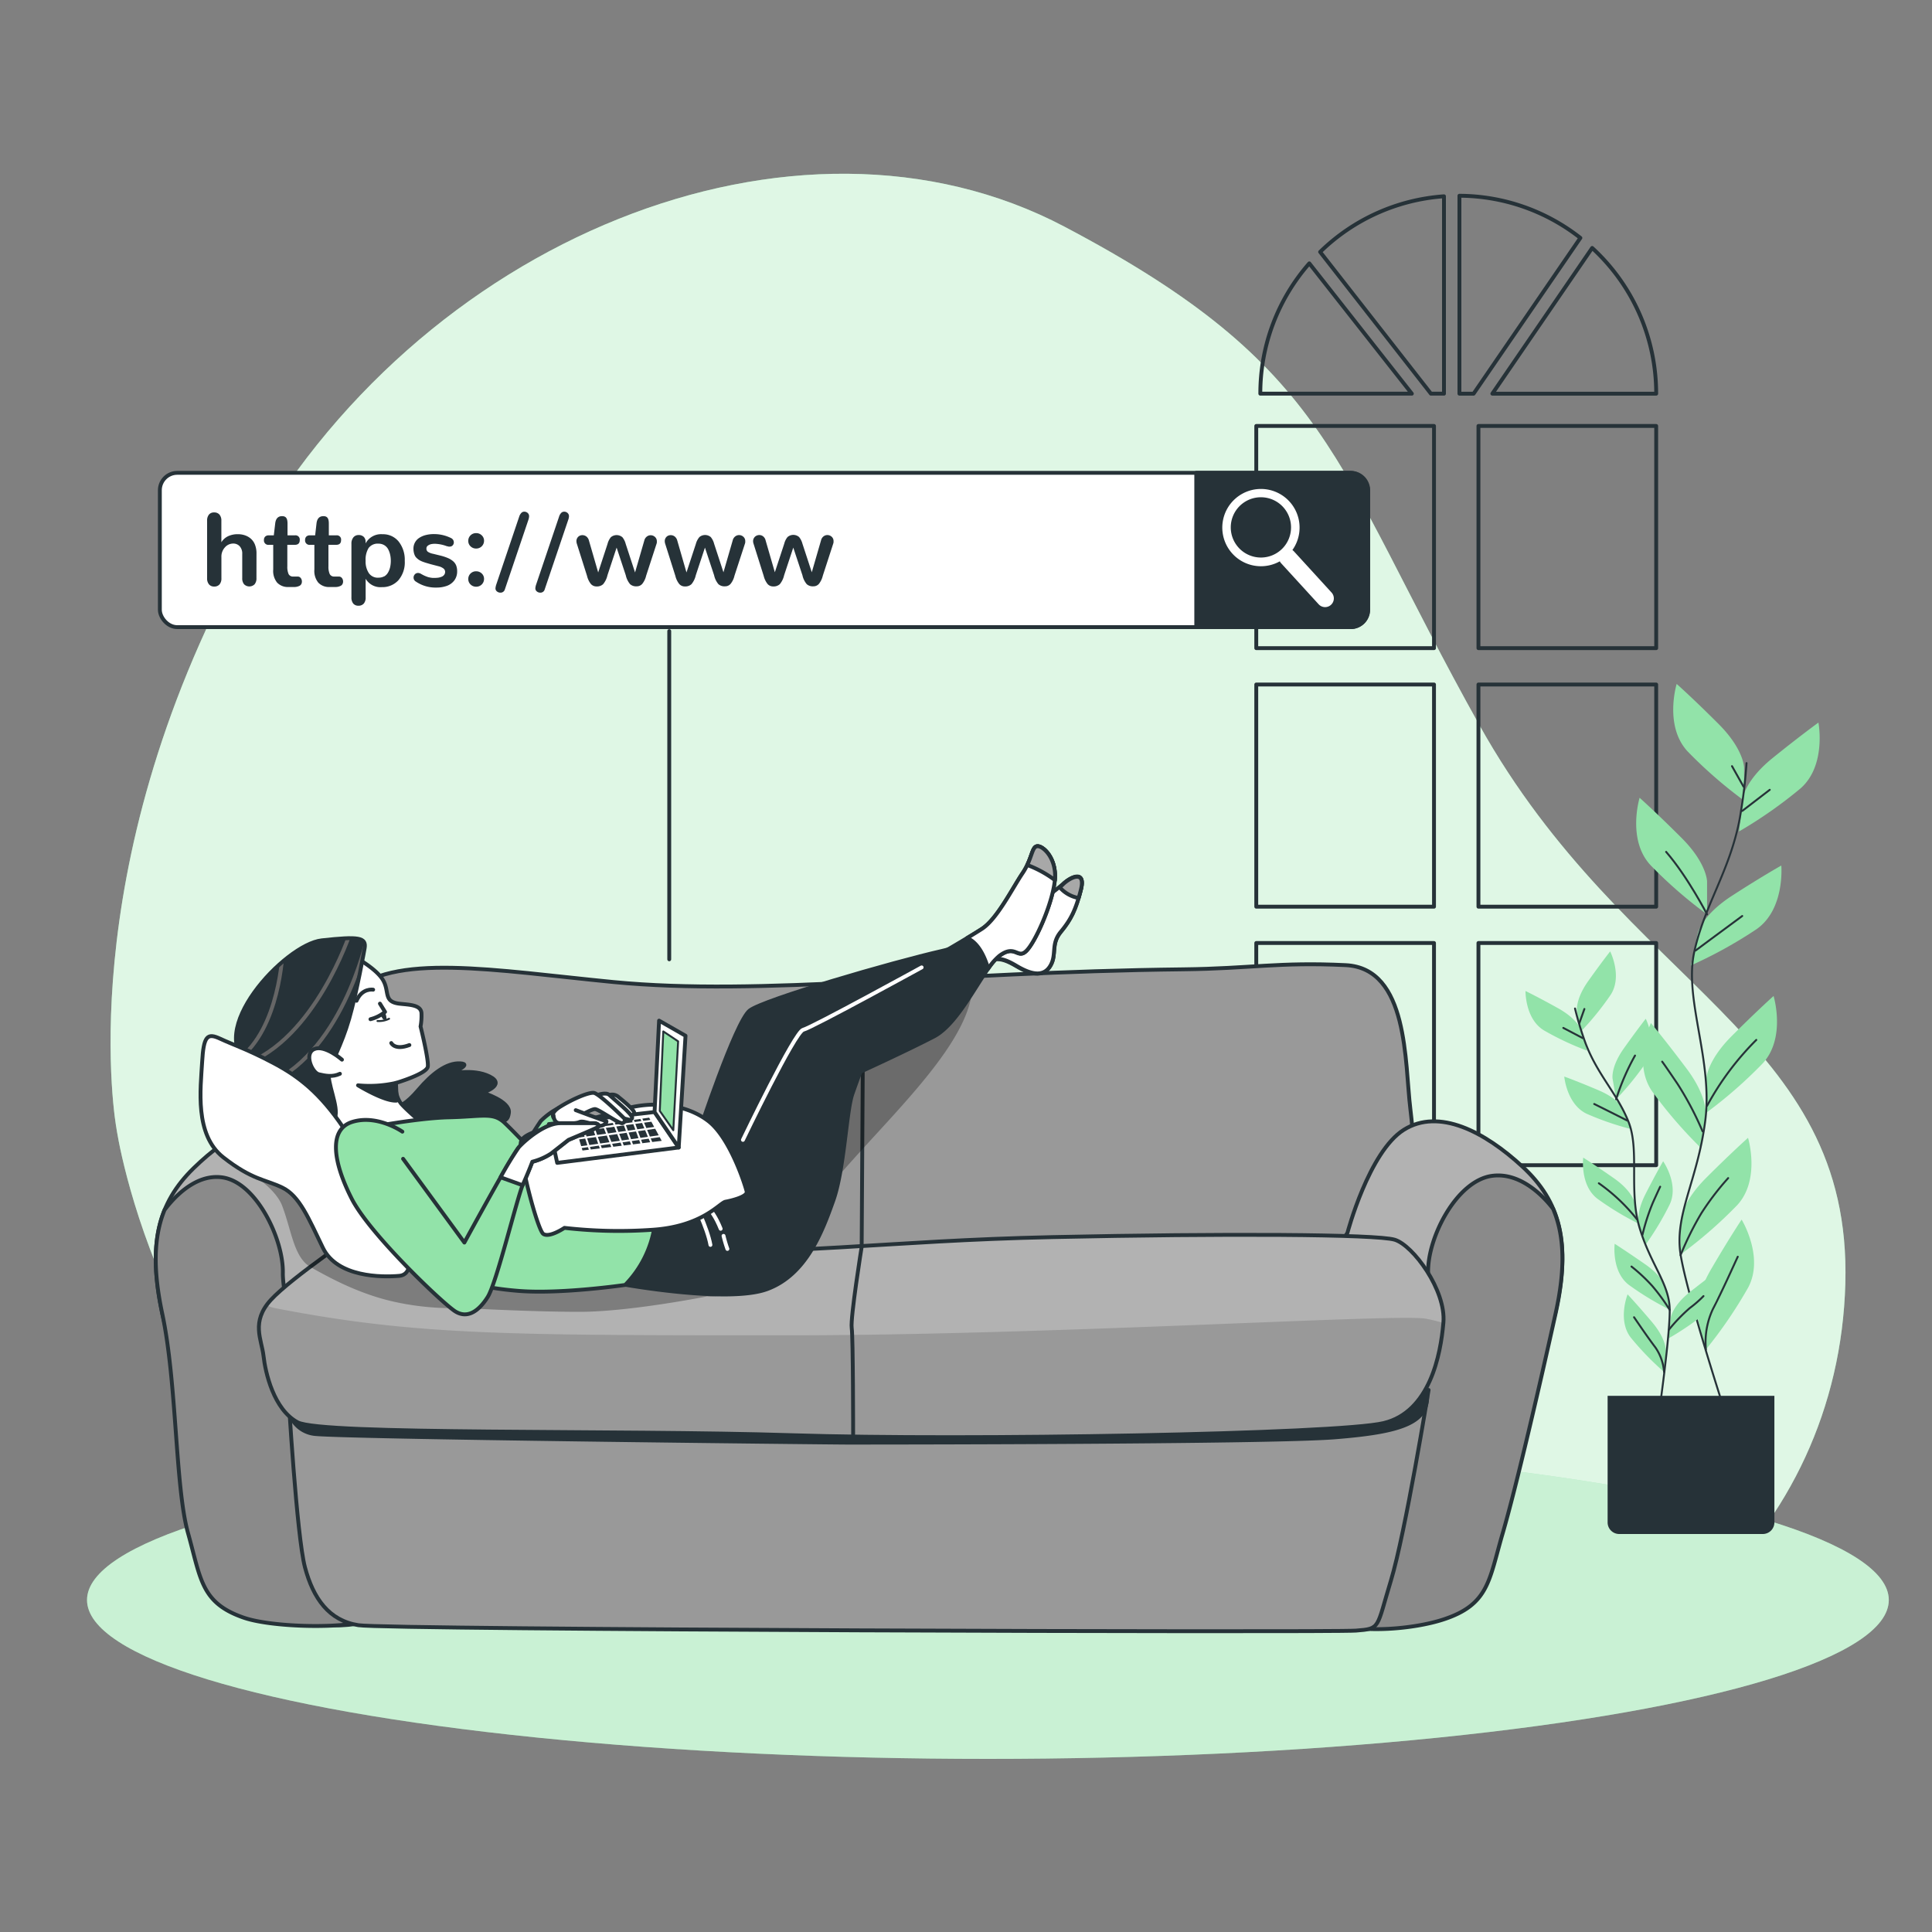 <svg xmlns="http://www.w3.org/2000/svg" xmlns:xlink="http://www.w3.org/1999/xlink" viewBox="0 0 500 500">
    <rect x="0" y="0" width="500" height="500" fill="#808080" stroke="none"/>
    <defs>
        <clipPath id="freepik--clip-path--inject-4">
            <path
                d="M93.7,318.29S75.35,330.68,70.11,336.4s-2.39,10.24-1.91,14.53,2.62,13.82,8.82,17.16,83.16,1.91,128,3.34,141.15-.28,153.07-3.14,14.75-17.63,15.46-26-7.84-20-12.6-21.45-44.4-1.63-88.49-.68S208.13,325,157.85,324,105.14,316.14,93.7,318.29Z"
                style="fill:#b2b2b2;stroke:#263238;stroke-linecap:round;stroke-linejoin:round"></path>
        </clipPath>
        <clipPath id="freepik--clip-path-2--inject-4">
            <path
                d="M94.36,245.45s-2,11.33-4,18.24-4.56,11.07-5.21,13.68,2.6,9.11,1.56,11.85-2-1.3-8-4.69-10.94-6.64-13.81-8.6c-12.53-8.55,8.81-31.52,18.37-32.57S94.88,242.58,94.36,245.45Z"
                style="fill:#263238;stroke:#263238;stroke-linecap:round;stroke-linejoin:round"></path>
        </clipPath>
    </defs>
    <g id="freepik--background-simple--inject-4">
        <path
            d="M30.12,291.91s10.93,78.7,82.23,123.47,162.76,37.59,237,33.73,126.41-52.54,128.22-116.88-56.49-76.16-94.7-144.56-38-92.42-107.37-129S107.87,61.52,62.9,143.83,30.12,291.91,30.12,291.91Z"
            style="fill:#92E3A9"></path>
        <path
            d="M30.12,291.91s10.93,78.7,82.23,123.47,162.76,37.59,237,33.73,126.41-52.54,128.22-116.88-56.49-76.16-94.7-144.56-38-92.42-107.37-129S107.87,61.52,62.9,143.83,30.12,291.91,30.12,291.91Z"
            style="fill:#fff;opacity:0.7"></path>
    </g>
    <g id="freepik--Window--inject-4">
        <path d="M338.85,68.16a51,51,0,0,0-12.68,33.72h39.21Z"
            style="fill:none;stroke:#263238;stroke-linecap:round;stroke-linejoin:round"></path>
        <path d="M412.05,64.17l-25.83,37.71h42.4A51.09,51.09,0,0,0,412.05,64.17Z"
            style="fill:none;stroke:#263238;stroke-linecap:round;stroke-linejoin:round"></path>
        <path d="M341.65,65.2l28.67,36.68h3.38V50.8A51,51,0,0,0,341.65,65.2Z"
            style="fill:none;stroke:#263238;stroke-linecap:round;stroke-linejoin:round"></path>
        <rect x="325.12" y="244.05" width="46" height="57.5"
            style="fill:none;stroke:#263238;stroke-linecap:round;stroke-linejoin:round"></rect>
        <path d="M377.7,50.66v51.22h3.67L409,61.57A51,51,0,0,0,377.7,50.66Z"
            style="fill:none;stroke:#263238;stroke-linecap:round;stroke-linejoin:round"></path>
        <rect x="382.62" y="110.24" width="46" height="57.5"
            style="fill:none;stroke:#263238;stroke-linecap:round;stroke-linejoin:round"></rect>
        <rect x="325.12" y="177.15" width="46" height="57.5"
            style="fill:none;stroke:#263238;stroke-linecap:round;stroke-linejoin:round"></rect>
        <rect x="382.62" y="177.15" width="46" height="57.5"
            style="fill:none;stroke:#263238;stroke-linecap:round;stroke-linejoin:round"></rect>
        <rect x="382.62" y="244.05" width="46" height="57.5"
            style="fill:none;stroke:#263238;stroke-linecap:round;stroke-linejoin:round"></rect>
        <rect x="325.12" y="110.24" width="46" height="57.5"
            style="fill:none;stroke:#263238;stroke-linecap:round;stroke-linejoin:round"></rect>
    </g>
    <g id="freepik--Floor--inject-4">
        <ellipse cx="255.67" cy="414.08" rx="233.15" ry="41.12" style="fill:#92E3A9"></ellipse>
        <ellipse cx="255.67" cy="414.08" rx="233.15" ry="41.12" style="fill:#fff;opacity:0.5"></ellipse>
    </g>
    <g id="freepik--Plants--inject-4">
        <path
            d="M451.37,198.69s0-4.71-6.6-11.32S433.92,177,433.92,177s-3.31,10.85,2.83,17.46a116.51,116.51,0,0,0,14.62,12.74Z"
            style="fill:#92E3A9"></path>
        <path
            d="M441.79,228.16s0-4.72-6.61-11.32-10.85-10.38-10.85-10.38-3.3,10.85,2.83,17.45a115.31,115.31,0,0,0,14.63,12.74Z"
            style="fill:#92E3A9"></path>
        <path
            d="M451,206.73s.49-4.69,7.76-10.56S470.61,187,470.61,187s2.13,11.14-4.66,17.06a116.17,116.17,0,0,1-15.89,11.12Z"
            style="fill:#92E3A9"></path>
        <path d="M439.38,241.53s1-4.62,8.83-9.69S461,224,461,224s1,11.31-6.42,16.48a116.29,116.29,0,0,1-17,9.39Z"
            style="fill:#92E3A9"></path>
        <path
            d="M441.55,279.46s0-4.71,6.61-11.32S459,257.76,459,257.76s3.3,10.85-2.83,17.46A116.24,116.24,0,0,1,441.55,288Z"
            style="fill:#92E3A9"></path>
        <path
            d="M441.44,288.72s.67-4.67-4.93-12.14-9.26-11.82-9.26-11.82-4.81,10.27.32,17.68a115.82,115.82,0,0,0,12.67,14.69Z"
            style="fill:#92E3A9"></path>
        <path
            d="M434.93,316.17s0-4.72,6.6-11.32,10.86-10.38,10.86-10.38,3.3,10.85-2.83,17.45a116.07,116.07,0,0,1-14.63,12.74Z"
            style="fill:#92E3A9"></path>
        <path
            d="M439.34,341.05s-1.19-4.56,3.52-12.63,7.87-12.79,7.87-12.79,5.94,9.67,1.68,17.61a116.44,116.44,0,0,1-10.92,16Z"
            style="fill:#92E3A9"></path>
        <path
            d="M452,197.49a134.92,134.92,0,0,1-1.81,14.64c-2.61,13.49-9.14,22.2-11.75,34.38s4.89,27.88,2.88,43.53-8.1,24.36-6.36,34.8,10.88,38.73,10.88,38.73"
            style="fill:none;stroke:#263238;stroke-linecap:round;stroke-linejoin:round;stroke-width:0.5px"></path>
        <line x1="450.89" y1="209.87" x2="458.01" y2="204.4"
            style="fill:none;stroke:#263238;stroke-linecap:round;stroke-linejoin:round;stroke-width:0.5px"></line>
        <line x1="451.22" y1="203.58" x2="448.24" y2="198.28"
            style="fill:none;stroke:#263238;stroke-linecap:round;stroke-linejoin:round;stroke-width:0.5px"></line>
        <path d="M438.81,246s6-4.47,12.08-8.94"
            style="fill:none;stroke:#263238;stroke-linecap:round;stroke-linejoin:round;stroke-width:0.5px"></path>
        <path d="M441.79,236.65s-5-9.73-10.6-16.19"
            style="fill:none;stroke:#263238;stroke-linecap:round;stroke-linejoin:round;stroke-width:0.5px"></path>
        <path d="M441.79,286.18a73.51,73.51,0,0,1,12.74-17.05"
            style="fill:none;stroke:#263238;stroke-linecap:round;stroke-linejoin:round;stroke-width:0.5px"></path>
        <path d="M440.63,292.8a83.07,83.07,0,0,0-6.46-12.25c-3.47-5.13-4-5.8-4-5.8"
            style="fill:none;stroke:#263238;stroke-linecap:round;stroke-linejoin:round;stroke-width:0.5px"></path>
        <path d="M434.93,324.84A79.38,79.38,0,0,1,440.3,314a69.92,69.92,0,0,1,6.95-9.11"
            style="fill:none;stroke:#263238;stroke-linecap:round;stroke-linejoin:round;stroke-width:0.5px"></path>
        <path d="M441.49,349.27a20.17,20.17,0,0,1,1.79-10.45c2.48-4.8,5.29-11.09,6.45-13.58"
            style="fill:none;stroke:#263238;stroke-linecap:round;stroke-linejoin:round;stroke-width:0.5px"></path>
        <path d="M408.12,261.72s-.51-3,2.91-7.82,5.68-7.68,5.68-7.68,3.25,6.44.12,11.25a73.91,73.91,0,0,1-7.79,9.58Z"
            style="fill:#92E3A9"></path>
        <path d="M417.33,279.16s-.51-3,2.91-7.82,5.68-7.69,5.68-7.69,3.25,6.45.12,11.26a74.25,74.25,0,0,1-7.79,9.57Z"
            style="fill:#92E3A9"></path>
        <path d="M409.25,266.72s-.82-2.89-6-5.78-8.45-4.47-8.45-4.47-.13,7.22,4.77,10.19a73.55,73.55,0,0,0,11.17,5.25Z"
            style="fill:#92E3A9"></path>
        <path d="M420.29,287.28s-1.12-2.79-6.59-5.12-8.87-3.55-8.87-3.55.63,7.19,5.82,9.64a73.8,73.8,0,0,0,11.66,4Z"
            style="fill:#92E3A9"></path>
        <path d="M423.05,311.31s-.52-3-5.38-6.39-7.93-5.33-7.93-5.33-.89,7.16,3.67,10.64a73.74,73.74,0,0,0,10.56,6.4Z"
            style="fill:#92E3A9"></path>
        <path
            d="M424.12,317.1s-.93-2.86,1.77-8.15,4.53-8.42,4.53-8.42,4.13,5.92,1.72,11.13a74.44,74.44,0,0,1-6.35,10.58Z"
            style="fill:#92E3A9"></path>
        <path d="M432.41,341s.34-3,5-6.68,7.61-5.77,7.61-5.77,1.3,7.1-3.06,10.83a73.39,73.39,0,0,1-10.17,7Z"
            style="fill:#92E3A9"></path>
        <path d="M431.18,333.6s-.51-3-5.37-6.38-7.93-5.33-7.93-5.33-.89,7.16,3.67,10.64a74.38,74.38,0,0,0,10.55,6.4Z"
            style="fill:#92E3A9"></path>
        <path d="M431.12,349.68s.25-3-3.58-7.53-6.32-7.17-6.32-7.17-2.68,6.71.85,11.22a74.47,74.47,0,0,0,8.59,8.87Z"
            style="fill:#92E3A9"></path>
        <path
            d="M407.61,261a85.48,85.48,0,0,0,2.73,9c3.1,8.17,8.14,12.92,11.1,20.28s0,18,2.92,27.61,7.72,14.39,7.76,21.13-2.61,25.47-2.61,25.47"
            style="fill:none;stroke:#263238;stroke-linecap:round;stroke-linejoin:round;stroke-width:0.5px"></path>
        <line x1="409.63" y1="268.67" x2="404.58" y2="266.02"
            style="fill:none;stroke:#263238;stroke-linecap:round;stroke-linejoin:round;stroke-width:0.5px"></line>
        <line x1="408.74" y1="264.77" x2="410.04" y2="261.12"
            style="fill:none;stroke:#263238;stroke-linecap:round;stroke-linejoin:round;stroke-width:0.5px"></line>
        <path d="M421.13,290s-4.22-2.15-8.55-4.29"
            style="fill:none;stroke:#263238;stroke-linecap:round;stroke-linejoin:round;stroke-width:0.5px"></path>
        <path d="M418.25,284.48a60.54,60.54,0,0,1,4.89-11.3"
            style="fill:none;stroke:#263238;stroke-linecap:round;stroke-linejoin:round;stroke-width:0.5px"></path>
        <path d="M423.63,315.54a46.94,46.94,0,0,0-9.85-9.31"
            style="fill:none;stroke:#263238;stroke-linecap:round;stroke-linejoin:round;stroke-width:0.5px"></path>
        <path d="M425.07,319.57a53.59,53.59,0,0,1,2.72-8.39c1.62-3.59,1.86-4.06,1.86-4.06"
            style="fill:none;stroke:#263238;stroke-linecap:round;stroke-linejoin:round;stroke-width:0.5px"></path>
        <path d="M431.89,344.15a44.36,44.36,0,0,1,5.44-5.64,28.42,28.42,0,0,0,3.53-3.08"
            style="fill:none;stroke:#263238;stroke-linecap:round;stroke-linejoin:round;stroke-width:0.5px"></path>
        <path d="M432.12,339a49.66,49.66,0,0,0-4.54-6.22,44.19,44.19,0,0,0-5.35-5"
            style="fill:none;stroke:#263238;stroke-linecap:round;stroke-linejoin:round;stroke-width:0.5px"></path>
        <path d="M430.66,355.07a12.82,12.82,0,0,0-2.25-6.36c-2.08-2.74-4.53-6.38-5.52-7.81"
            style="fill:none;stroke:#263238;stroke-linecap:round;stroke-linejoin:round;stroke-width:0.5px"></path>
        <path d="M416,361.24h43.21a0,0,0,0,1,0,0V394a3,3,0,0,1-3,3H419.05a3,3,0,0,1-3-3V361.24A0,0,0,0,1,416,361.24Z"
            style="fill:#263238"></path>
    </g>
    <g id="freepik--Couch--inject-4">
        <path
            d="M363.05,327.31S368.29,314.2,365,287c-1.47-11.92-.42-36.42-16.73-37.22-17.4-.84-24.51.88-42,1.08-62.91.71-109.17,7-147.53,3.29-30.83-3-57.43-7.86-68.39,3.1s-10,34.32-9,38.84,8.1,35.51,8.1,35.51l272-1.23Z"
            style="fill:#999;stroke:#263238;stroke-linecap:round;stroke-linejoin:round"></path>
        <path
            d="M93,319.48s-5.24-21-13.82-26.69-19.78.47-29.07,9.53S38.17,322.1,42,340s15,44.32,18.35,56.24,3.33,18.11,14.53,21.92,21.93,4.05,28.84-5.48,5-53.38-.48-69.82S93,319.48,93,319.48Z"
            style="fill:#b2b2b2;stroke:#263238;stroke-linecap:round;stroke-linejoin:round"></path>
        <path
            d="M92,411.94C87.26,402.88,73,338.3,73.2,329.49s-6.91-23.6-15.72-24.79c-7.27-1-13.08,6-14.9,8.44-2.84,7-3,15.47-.59,26.83,3.81,17.87,3.33,44.88,6.67,56.79S52,414.87,63.19,418.69c7.37,2.5,26.22,2.91,32.22.56A58.87,58.87,0,0,0,92,411.94Z"
            style="fill:#8a8a8a;stroke:#263238;stroke-linecap:round;stroke-linejoin:round"></path>
        <path
            d="M348.71,319.08s5.54-21,14.6-26.69,20.89.47,30.7,9.53,12.59,19.78,8.56,37.65-15.86,44.32-19.38,56.24-3.52,18.11-15.35,21.92-23.16,4-30.46-5.48-5.28-53.38.51-69.82S348.71,319.08,348.71,319.08Z"
            style="fill:#b2b2b2;stroke:#263238;stroke-linecap:round;stroke-linejoin:round"></path>
        <path
            d="M349.72,412.86c5-9.17,20.13-74.54,19.88-83.47s7.3-23.88,16.61-25.09c7.68-1,13.81,6,15.73,8.54,3,7.08,3.19,15.66.63,27.16-4,18.1-10.18,44.88-13.71,56.94s-3.52,18.33-15.35,22.19c-7.78,2.54-21,3.51-27.37,1.13A58.29,58.29,0,0,1,349.72,412.86Z"
            style="fill:#8a8a8a;stroke:#263238;stroke-linecap:round;stroke-linejoin:round"></path>
        <path
            d="M369.72,359.72s-6,37-9.77,49.39S357.33,421.5,350.9,422s-250.53-.21-258.15-1.4-11.68-6.91-13.83-15-4.29-44.87-4.29-44.87l284.85-1Z"
            style="fill:#999;stroke:#263238;stroke-linecap:round;stroke-linejoin:round"></path>
        <path
            d="M74.65,366.56a8.26,8.26,0,0,0,6.4,5c5,.92,134.06,2.29,138.18,2.29s109.35,0,126.28-1.37,25.55-3.62,24.21-12.79-.87-1.85-.87-1.85l-297,3.66Z"
            style="fill:#263238"></path>
        <path
            d="M93.7,318.29S75.35,330.68,70.11,336.4s-2.39,10.24-1.91,14.53,2.62,13.82,8.82,17.16,83.16,1.91,128,3.34,141.15-.28,153.07-3.14,14.75-17.63,15.46-26-7.84-20-12.6-21.45-44.4-1.63-88.49-.68S208.13,325,157.85,324,105.14,316.14,93.7,318.29Z"
            style="fill:#b2b2b2"></path>
        <g style="clip-path:url(#freepik--clip-path--inject-4)">
            <path
                d="M68.2,350.93c.48,4.29,2.62,13.82,8.82,17.16s83.16,1.91,128,3.34,141.15-.28,153.07-3.14,19.06-14.29,19.78-22.63a11.34,11.34,0,0,0-.42-3.73c-1.68,1.68-4.92-.14-8.74-.69-8.49-1.22-97.83,4.34-164.7,4.34-72.6,0-96.26,0-132.19-6.91-5.35-1-1.67-2.27-1.67-2.27C64.86,342.12,67.72,346.64,68.2,350.93Z"
                style="fill:#999"></path>
        </g>
        <path
            d="M93.7,318.29S75.35,330.68,70.11,336.4s-2.39,10.24-1.91,14.53,2.62,13.82,8.82,17.16,83.16,1.91,128,3.34,141.15-.28,153.07-3.14,14.75-17.63,15.46-26-7.84-20-12.6-21.45-44.4-1.63-88.49-.68S208.13,325,157.85,324,105.14,316.14,93.7,318.29Z"
            style="fill:none;stroke:#263238;stroke-linecap:round;stroke-linejoin:round"></path>
        <path d="M223.41,255.14,223,322.66s-2.95,18.45-2.58,21,.37,27.67.37,27.67"
            style="fill:none;stroke:#263238;stroke-linecap:round;stroke-linejoin:round"></path>
    </g>
    <g id="freepik--Character--inject-4">
        <path
            d="M103.33,286.18s1.6-.2,5-4.2,7.2-7,10.79-6.79-3,2.8-3,2.8,6.19-1.6,10.59.6-1.8,4.19-1.8,4.19,7.19,2.2,6.79,5.2-1.8,2.2-10.39,2.2-13,2.19-16.58,1S98.73,289.58,103.33,286.18Z"
            style="fill:#263238;stroke:#263238;stroke-linecap:round;stroke-linejoin:round"></path>
        <path
            d="M91.36,247.4s5.8,3.06,7.69,6.12,0,5.74,4.37,6.24c2.44.29,5.66.24,5.66,2.59a15.31,15.31,0,0,1-.24,3.3s2.12,8.48,1.88,10.37-8.24,4.24-8.24,4.24a7.56,7.56,0,0,0,1.18,5.18c1.65,2.12,9.42,8.48,10.6,9.42s-22.85,3.77-22.85,3.77S86,287.32,78.69,283.32s-10.84-3.77-11.07-7.77,6.59-18.61,12.95-23.33S91.36,247.4,91.36,247.4Z"
            style="fill:#fff;stroke:#263238;stroke-linecap:round;stroke-linejoin:round"></path>
        <path
            d="M99.64,262.16a11.52,11.52,0,0,1-1.09.49,1.17,1.17,0,0,0,.06.2c.33.81.85,1.36,1.17,1.24s.3-.89,0-1.7A2.4,2.4,0,0,0,99.64,262.16Z"
            style="fill:#263238"></path>
        <path d="M97.69,264.24a6,6,0,0,0,3-.59"
            style="fill:#fff;stroke:#263238;stroke-linecap:round;stroke-linejoin:round;stroke-width:0.5px"></path>
        <path d="M102.48,280.26a31.12,31.12,0,0,1-9.82.62s6.94,4.26,10,3.95Z"
            style="fill:#263238;stroke:#263238;stroke-linecap:round;stroke-linejoin:round"></path>
        <path d="M98.33,259.74l1.32,2.14a9.83,9.83,0,0,1-3.77,1.89"
            style="fill:#fff;stroke:#263238;stroke-linecap:round;stroke-linejoin:round"></path>
        <path d="M101.26,269.94s.91,1.95,4.69.52"
            style="fill:#fff;stroke:#263238;stroke-linecap:round;stroke-linejoin:round"></path>
        <path d="M96.57,256.13s-2.86-.52-4.3,2.87"
            style="fill:#fff;stroke:#263238;stroke-linecap:round;stroke-linejoin:round"></path>
        <path
            d="M94.36,245.45s-2,11.33-4,18.24-4.56,11.07-5.21,13.68,2.6,9.11,1.56,11.85-2-1.3-8-4.69-10.94-6.64-13.81-8.6c-12.53-8.55,8.81-31.52,18.37-32.57S94.88,242.58,94.36,245.45Z"
            style="fill:#263238"></path>
        <g style="clip-path:url(#freepik--clip-path-2--inject-4)">
            <path d="M94.93,243.11s-6.54,30.51-27.09,38"
                style="fill:none;stroke:#666;stroke-linecap:round;stroke-linejoin:round"></path>
            <path d="M90.57,241.55s-9,27.4-27.4,33.94"
                style="fill:none;stroke:#666;stroke-linecap:round;stroke-linejoin:round"></path>
            <path d="M73.13,246.22s-.62,19.93-11.52,28"
                style="fill:none;stroke:#666;stroke-linecap:round;stroke-linejoin:round"></path>
        </g>
        <path
            d="M94.36,245.45s-2,11.33-4,18.24-4.56,11.07-5.21,13.68,2.6,9.11,1.56,11.85-2-1.3-8-4.69-10.94-6.64-13.81-8.6c-12.53-8.55,8.81-31.52,18.37-32.57S94.88,242.58,94.36,245.45Z"
            style="fill:none;stroke:#263238;stroke-linecap:round;stroke-linejoin:round"></path>
        <path d="M88.5,274.24s-4.43-3.91-7.17-2.74-.52,6.13,1.17,6.52,3.52.78,5.47-.13"
            style="fill:#fff;stroke:#263238;stroke-linecap:round;stroke-linejoin:round"></path>
        <path
            d="M57.81,299.51S70.5,305.5,73,312s3,13.5,7.5,16,12.5,7,22,9a69.15,69.15,0,0,0,17,1.5s17.5,1,30.5,1,33-4,33-4,14.5,1.5,23.5-16.5,42.5-43,45-62c0,0-40.5,19.5-46.5,28s-46.5,30.5-67.5,30.5-45.5-16-59-25S57.13,290.53,57.81,299.51Z"
            style="opacity:0.3"></path>
        <path
            d="M103.15,317.3s-8.21-16.42-14.26-25.41-11.53-13.29-18.18-16.8S60.36,270.4,57,268.83s-4.3-.78-4.69,6.06-2,18.76,5.47,24.62,10.75,5.67,15.25,7.82,6.84,8,10.55,15.63,15.24,7.62,19.74,7.23S105.89,321.79,103.15,317.3Z"
            style="fill:#fff;stroke:#263238;stroke-linecap:round;stroke-linejoin:round"></path>
        <path
            d="M180.73,293.52s9.64-29.18,13.29-32S231,249,243.79,246.1s29.44-15.37,31.27-17.2,6-3.91,4.69,1.3-2.61,7.82-5.22,11-1,5.73-2.6,8.6-4.43,2.86-8.86.26-6.25-2.61-11.46,1.3-14.86,13.29-25.28,16.41-13.81,3.65-13.81,3.65-4.69,22.15-10.94,31.79-8.6,14.07-18.76,12.25-5.73-17.46-5.21-19S180.73,293.52,180.73,293.52Z"
            style="fill:#263238;stroke:#263238;stroke-linecap:round;stroke-linejoin:round"></path>
        <path
            d="M271.93,249.75c1.56-2.87,0-5.48,2.6-8.6s3.91-5.73,5.22-11-2.87-3.12-4.69-1.3a106.51,106.51,0,0,1-23.8,14.7,23.57,23.57,0,0,1,3.16,5.8c3.25-1.88,5.13-1.47,8.65.61C267.5,252.61,270.37,252.61,271.93,249.75Z"
            style="fill:#fff;stroke:#263238;stroke-linecap:round;stroke-linejoin:round"></path>
        <path
            d="M275.06,228.9a10,10,0,0,1-.82.71,8.34,8.34,0,0,0,4.91,2.79c.2-.68.4-1.41.6-2.2C281.05,225,276.88,227.08,275.06,228.9Z"
            style="fill:#a8a8a8;stroke:#263238;stroke-linecap:round;stroke-linejoin:round"></path>
        <path
            d="M160.93,332.34s27.36,5,37.52,1.31,14.33-14.86,17.2-22.93,3.39-23.19,4.95-27.62,2.08-5.73,2.08-5.73,12-5.48,19-9.12,12.77-17.72,16.94-20.85,4.69,1,7-1.3,6.51-11.73,7.29-17.72S270.1,219,268.54,219s-1.3,3.13-3.91,7-6.51,11.72-10.42,14.33-22.41,13.28-29.44,17.19-16.16,6-20.85,14.07-12.5,25-13.55,26.84a46.09,46.09,0,0,1-2.6,3.91,86.81,86.81,0,0,1-8.6,2.86c-5.47,1.57-12,.79-15.11,3.91S160.93,332.34,160.93,332.34Z"
            style="fill:#263238;stroke:#263238;stroke-linecap:round;stroke-linejoin:round"></path>
        <path d="M192.27,295s13.44-28,15.6-28.5,30.65-16.14,30.65-16.14"
            style="fill:none;stroke:#fff;stroke-linecap:round;stroke-linejoin:round"></path>
        <path d="M179.43,310.46s3.65,7.29,4.43,11.72"
            style="fill:none;stroke:#fff;stroke-linecap:round;stroke-linejoin:round"></path>
        <path d="M181.51,311.24s2.61.78,5,6.77"
            style="fill:none;stroke:#fff;stroke-linecap:round;stroke-linejoin:round"></path>
        <path d="M187.25,319.84a33.19,33.19,0,0,0,1,3.38"
            style="fill:none;stroke:#fff;stroke-linecap:round;stroke-linejoin:round"></path>
        <path
            d="M268.54,219c-1.56,0-1.3,3.13-3.91,7s-6.51,11.72-10.42,14.33c-.79.52-2.17,1.37-3.92,2.43,2,.86,4,3.06,5.45,7.92a15.53,15.53,0,0,1,2.9-3.32c4.17-3.13,4.69,1,7-1.3s6.51-11.73,7.29-17.72S270.1,219,268.54,219Z"
            style="fill:#fff;stroke:#263238;stroke-linecap:round;stroke-linejoin:round"></path>
        <path d="M268.54,219c-1.26,0-1.34,2-2.68,4.86a28.69,28.69,0,0,1,7.16,3.92C273.49,222.17,270.05,219,268.54,219Z"
            style="fill:#a8a8a8;stroke:#263238;stroke-linecap:round;stroke-linejoin:round"></path>
        <path d="M144.56,286.75a18.88,18.88,0,0,0-4.61,3.36,95,95,0,0,0-5,8.25l5.6,5.88,4.05-14.13,2.1-1.54Z"
            style="fill:#92E3A9;stroke:#263238;stroke-linecap:round;stroke-linejoin:round"></path>
        <path
            d="M93.77,292.09s13.88-2.74,22.47-2.93,11.34-1.37,14.27,1.36,10.75,11.14,12.12,12.51,26-1.37,26-1.37,2.34,5.86.78,15.64a27.71,27.71,0,0,1-7.62,15.24s-16.43,2.4-27.36,1.56c-20.92-1.6-28.64-9.15-33.92-15.6S91,298.14,90.84,295.6,93.77,292.09,93.77,292.09Z"
            style="fill:#92E3A9;stroke:#263238;stroke-linecap:round;stroke-linejoin:round"></path>
        <path
            d="M146.08,291.17s-10.16,1.31-11.21,4.17,4.17,22.93,5.74,24,5.47-1.57,5.47-1.57a123.9,123.9,0,0,0,22.41.52c13.29-.78,17.71-7,19.28-7.29s5.73-1.31,5.47-2.61-4.17-13.81-9.9-18.24-14.59-5.47-22.67-2.86A147.21,147.21,0,0,1,146.08,291.17Z"
            style="fill:#fff;stroke:#263238;stroke-linecap:round;stroke-linejoin:round"></path>
        <polygon points="142.04 290.91 144.2 300.95 175.65 296.97 169.4 287.79 142.04 290.91"
            style="fill:#fff;stroke:#263238;stroke-linecap:round;stroke-linejoin:round"></polygon>
        <polygon points="159.49 291.53 160.05 292.95 162 292.68 161.47 291.26 159.49 291.53" style="fill:#263238">
        </polygon>
        <polygon points="162.17 293.16 160.24 293.43 160.92 295.15 162.82 294.89 162.17 293.16" style="fill:#263238">
        </polygon>
        <polygon points="150.41 296.62 152.01 296.4 151.45 294.66 149.88 294.88 150.41 296.62" style="fill:#263238">
        </polygon>
        <polygon points="161.98 291.19 162.5 292.61 164.43 292.34 163.91 290.93 161.98 291.19" style="fill:#263238">
        </polygon>
        <polygon points="151.31 292.64 151.79 294.11 154.04 293.79 153.53 292.34 151.31 292.64" style="fill:#263238">
        </polygon>
        <polygon points="156.79 291.9 157.36 293.33 159.54 293.02 158.98 291.6 156.79 291.9" style="fill:#263238">
        </polygon>
        <polygon points="154.04 292.27 154.54 293.72 156.85 293.4 156.28 291.96 154.04 292.27" style="fill:#263238">
        </polygon>
        <polygon points="160.41 295.23 159.73 293.5 157.55 293.81 158.23 295.53 160.41 295.23" style="fill:#263238">
        </polygon>
        <polygon points="163.5 295.3 163.82 296.16 165.74 295.92 165.41 295.03 163.5 295.3" style="fill:#263238">
        </polygon>
        <polygon points="166.96 292.49 165.11 292.75 165.74 294.48 167.68 294.21 166.96 292.49" style="fill:#263238">
        </polygon>
        <polygon points="162.68 293.09 163.32 294.82 165.24 294.55 164.6 292.82 162.68 293.09" style="fill:#263238">
        </polygon>
        <polygon points="168.79 295.55 171.25 295.25 170.73 294.29 168.4 294.62 168.79 295.55" style="fill:#263238">
        </polygon>
        <polygon points="152.68 296.81 152.9 297.49 155.23 297.2 154.98 296.49 152.68 296.81" style="fill:#263238">
        </polygon>
        <polygon points="154.21 294.27 151.95 294.59 152.52 296.33 154.81 296.01 154.21 294.27" style="fill:#263238">
        </polygon>
        <polygon points="157.04 293.88 154.71 294.2 155.32 295.94 157.72 295.6 157.04 293.88" style="fill:#263238">
        </polygon>
        <polygon points="158.42 296.01 158.72 296.78 160.91 296.51 160.6 295.7 158.42 296.01" style="fill:#263238">
        </polygon>
        <polygon points="164.25 290.38 165.97 290.14 165.73 289.58 164.04 289.82 164.25 290.38" style="fill:#263238">
        </polygon>
        <polygon points="153.87 291.79 156.09 291.49 155.9 291 153.71 291.32 153.87 291.79" style="fill:#263238">
        </polygon>
        <polygon points="159.3 291.05 161.29 290.78 161.09 290.25 159.09 290.54 159.3 291.05" style="fill:#263238">
        </polygon>
        <polygon points="156.6 291.42 158.79 291.12 158.59 290.61 156.41 290.93 156.6 291.42" style="fill:#263238">
        </polygon>
        <polygon points="151.15 292.16 153.36 291.86 153.2 291.39 151 291.71 151.15 292.16" style="fill:#263238">
        </polygon>
        <polygon points="150.65 292.23 150.5 291.78 149 292 149.13 292.43 150.65 292.23" style="fill:#263238"></polygon>
        <polygon points="152.39 297.55 152.17 296.88 150.55 297.11 150.75 297.75 152.39 297.55" style="fill:#263238">
        </polygon>
        <polygon points="166.48 290.07 168.31 289.83 168 289.25 166.24 289.5 166.48 290.07" style="fill:#263238">
        </polygon>
        <polygon points="149.73 294.4 151.29 294.18 150.81 292.71 149.28 292.92 149.73 294.4" style="fill:#263238">
        </polygon>
        <polygon points="167.88 294.69 165.92 294.96 166.24 295.86 168.27 295.61 167.88 294.69" style="fill:#263238">
        </polygon>
        <polygon points="161.8 290.71 163.74 290.45 163.54 289.9 161.6 290.18 161.8 290.71" style="fill:#263238">
        </polygon>
        <polygon points="157.91 296.08 155.48 296.42 155.74 297.14 158.21 296.84 157.91 296.08" style="fill:#263238">
        </polygon>
        <polygon points="163 295.37 161.11 295.63 161.43 296.45 163.31 296.22 163 295.37" style="fill:#263238">
        </polygon>
        <polygon points="164.42 290.86 164.93 292.26 166.75 292.01 166.17 290.62 164.42 290.86" style="fill:#263238">
        </polygon>
        <polygon points="169.56 292.12 167.47 292.41 168.19 294.14 170.48 293.82 169.56 292.12" style="fill:#263238">
        </polygon>
        <polygon points="167.27 291.94 169.3 291.65 168.57 290.3 166.68 290.55 167.27 291.94" style="fill:#263238">
        </polygon>
        <polygon points="175.65 296.97 177.41 268.05 170.57 264.14 169.4 287.79 175.65 296.97"
            style="fill:#fff;stroke:#263238;stroke-linecap:round;stroke-linejoin:round"></polygon>
        <polygon points="171.66 266.93 170.75 287.5 174.25 292.5 175.5 269.5 171.66 266.93"
            style="fill:#92E3A9;stroke:#263238;stroke-linecap:round;stroke-linejoin:round;stroke-width:0.5px"></polygon>
        <path
            d="M157.71,283.38a2.47,2.47,0,0,1,2.46.61c1.36,1.09,4.31,3.53,3.94,4.14s-.86.61-1.6-.12S157.71,283.38,157.71,283.38Z"
            style="fill:#fff;stroke:#263238;stroke-linecap:round;stroke-linejoin:round"></path>
        <path d="M154.63,283.39s2.24-.84,3.08,0,6.3,5.18,5.88,6-1.12.14-2,.14S154.63,283.39,154.63,283.39Z"
            style="fill:#fff;stroke:#263238;stroke-linecap:round;stroke-linejoin:round"></path>
        <path
            d="M143.44,289.41s-1.53-1.12,1.68-3.08,7.14-3.64,8.54-3.5,8,6.72,8,6.72a.87.87,0,0,1-.56,1.12c-.84.28-6.16-3.64-7.13-3.64s-4.2,2-5.18,2.24S145.54,291.23,143.44,289.41Z"
            style="fill:#fff;stroke:#263238;stroke-linecap:round;stroke-linejoin:round"></path>
        <path d="M149,287.31s7.41,2.8,7.83,2.8-.14,1.12-1.4,1.26-4.33-1.54-5.45-1-3.38.38-5.05.33-1.67-2-1.67-2"
            style="fill:#fff;stroke:#263238;stroke-linecap:round;stroke-linejoin:round"></path>
        <path
            d="M104.13,292.87s-6.45-4.5-12.9-2.54-4.88,10.75-.19,19.93,23.64,27.16,26.77,29.12,6.06,0,8.4-3.71,7.62-25.8,9.19-29.32,2.34-5.66,2.34-5.66a16.22,16.22,0,0,0,4.89-2.15l4.49-3.52s7-2.93,7.62-3.32-.19-1-1-1H145c-3.91,0-9,4.3-10.75,6.25s-14.07,24.62-14.07,24.62L104.32,299.9"
            style="fill:#92E3A9;stroke:#263238;stroke-linecap:round;stroke-linejoin:round"></path>
        <path
            d="M147.12,295s7-2.93,7.62-3.32-.19-1-1-1H145c-3.91,0-9,4.3-10.75,6.25a86.59,86.59,0,0,0-4.71,7.75l5.71,2.06c.06-.16.12-.31.18-.43,1.56-3.52,2.34-5.66,2.34-5.66a16.22,16.22,0,0,0,4.89-2.15Z"
            style="fill:#fff;stroke:#263238;stroke-linecap:round;stroke-linejoin:round"></path>
    </g>
    <g id="freepik--Tab--inject-4">
        <rect x="41.37" y="122.37" width="312.67" height="39.93" rx="4.5"
            style="fill:#fff;stroke:#263238;stroke-linecap:round;stroke-linejoin:round"></rect>
        <path
            d="M309.59,122.37h40a4.5,4.5,0,0,1,4.5,4.5V157.8a4.5,4.5,0,0,1-4.5,4.5h-40a0,0,0,0,1,0,0V122.37A0,0,0,0,1,309.59,122.37Z"
            style="fill:#263238;stroke:#263238;stroke-linecap:round;stroke-linejoin:round"></path>
        <path
            d="M66.37,149.61a2.37,2.37,0,0,1-.48,1.6,1.93,1.93,0,0,1-2.72,0,2.37,2.37,0,0,1-.48-1.6v-6.24a2.78,2.78,0,0,0-.66-2,2.22,2.22,0,0,0-1.68-.7,2.85,2.85,0,0,0-2.15,1,3.52,3.52,0,0,0-.9,2.5v5.47a2.37,2.37,0,0,1-.48,1.6,1.76,1.76,0,0,1-1.39.56,1.69,1.69,0,0,1-1.34-.56,2.37,2.37,0,0,1-.49-1.6V134.76a2.4,2.4,0,0,1,.47-1.58,1.64,1.64,0,0,1,1.34-.56,1.73,1.73,0,0,1,1.39.56,2.35,2.35,0,0,1,.49,1.58v5.58a4.11,4.11,0,0,1,1.7-1.55,5.79,5.79,0,0,1,2.59-.54,5.5,5.5,0,0,1,1.84.3,4.55,4.55,0,0,1,1.52.88A4,4,0,0,1,66,141a6.12,6.12,0,0,1,.38,2.26Z"
            style="fill:#263238"></path>
        <path
            d="M71.71,150.77a4.79,4.79,0,0,1-1-3.38V141h-1.1a1.14,1.14,0,0,1-1.3-1.27,1.17,1.17,0,0,1,.32-.86,1.26,1.26,0,0,1,.94-.32h1.29l.36-3.06c.14-1.27.73-1.91,1.78-1.91s1.41.64,1.41,1.92v3.05h1.92a1.09,1.09,0,0,1,1.24,1.24c0,.81-.43,1.21-1.28,1.21H74.36v5.58a4.64,4.64,0,0,0,.33,2,1.25,1.25,0,0,0,1.2.63h.16l.88,0H77a1,1,0,0,1,.83.38,1.44,1.44,0,0,1,.3.9,1.49,1.49,0,0,1-.09.54,1.32,1.32,0,0,1-.25.38,1.16,1.16,0,0,1-.41.26,4.23,4.23,0,0,1-.5.17,3.8,3.8,0,0,1-.61.08l-.66,0h-1A3.82,3.82,0,0,1,71.71,150.77Z"
            style="fill:#263238"></path>
        <path
            d="M82.36,150.77a4.79,4.79,0,0,1-1-3.38V141h-1.1a1.14,1.14,0,0,1-1.3-1.27,1.21,1.21,0,0,1,.31-.86,1.3,1.3,0,0,1,1-.32h1.29l.35-3.06c.14-1.27.74-1.91,1.79-1.91s1.4.64,1.4,1.92v3.05h1.93a1.09,1.09,0,0,1,1.24,1.24c0,.81-.43,1.21-1.28,1.21H85v5.58a4.61,4.61,0,0,0,.34,2,1.25,1.25,0,0,0,1.2.63h.16l.87,0h.08a1,1,0,0,1,.84.38,1.44,1.44,0,0,1,.3.9,1.3,1.3,0,0,1-.1.54,1.12,1.12,0,0,1-.24.38,1.26,1.26,0,0,1-.41.26,4.23,4.23,0,0,1-.5.17,3.8,3.8,0,0,1-.61.08l-.66,0h-1A3.79,3.79,0,0,1,82.36,150.77Z"
            style="fill:#263238"></path>
        <path
            d="M91.41,156.19a2.48,2.48,0,0,1-.46-1.6V140.72a2.51,2.51,0,0,1,.5-1.64,1.68,1.68,0,0,1,1.37-.61,1.8,1.8,0,0,1,1.32.47,1.78,1.78,0,0,1,.48,1.32v.37A4.52,4.52,0,0,1,99,138.26a5.17,5.17,0,0,1,4.18,1.9,7.61,7.61,0,0,1,1.57,5,7.09,7.09,0,0,1-1.64,5,5.56,5.56,0,0,1-4.28,1.79,4.42,4.42,0,0,1-4.2-2.17v4.83a2.32,2.32,0,0,1-.49,1.6,1.79,1.79,0,0,1-1.4.55A1.68,1.68,0,0,1,91.41,156.19Zm8-7a2.69,2.69,0,0,0,1-1,4.86,4.86,0,0,0,.55-1.39,7.37,7.37,0,0,0,.18-1.67,7,7,0,0,0-.16-1.53,5.52,5.52,0,0,0-.5-1.41,2.71,2.71,0,0,0-1-1.08,2.82,2.82,0,0,0-1.51-.41,2.92,2.92,0,0,0-2.58,1.13,5.81,5.81,0,0,0-.77,3.31,5.43,5.43,0,0,0,.84,3.19A2.81,2.81,0,0,0,98,149.5,3,3,0,0,0,99.43,149.15Z"
            style="fill:#263238"></path>
        <path
            d="M107.15,150a1.21,1.21,0,0,1-.12-.53,1.36,1.36,0,0,1,.08-.44,1.52,1.52,0,0,1,.24-.38,1,1,0,0,1,.37-.27,1.06,1.06,0,0,1,.46-.1,1.51,1.51,0,0,1,.72.2l.24.14.3.16.31.16.37.16.38.15a3.64,3.64,0,0,0,.44.14l.47.1.53.07.56,0a7.19,7.19,0,0,0,1-.07,4.06,4.06,0,0,0,.84-.25,1.48,1.48,0,0,0,.63-.5,1.29,1.29,0,0,0,.23-.76,1.12,1.12,0,0,0-.43-.85,3.38,3.38,0,0,0-1.29-.59l-2-.52-1.16-.34c-.3-.09-.63-.2-1-.34a4.93,4.93,0,0,1-.83-.41,3.64,3.64,0,0,1-.63-.5,2,2,0,0,1-.48-.63,3.55,3.55,0,0,1-.27-.78,4.46,4.46,0,0,1-.11-1,3.27,3.27,0,0,1,1.5-2.82,5.54,5.54,0,0,1,1.69-.73,8.7,8.7,0,0,1,2.18-.25,9.93,9.93,0,0,1,4.3,1,1.32,1.32,0,0,1,.59.49,1.23,1.23,0,0,1,.19.66,1.11,1.11,0,0,1-.29.76,1,1,0,0,1-.77.33l-.27,0a1.47,1.47,0,0,1-.28-.08l-.14,0a9.59,9.59,0,0,0-3.15-.65,4.93,4.93,0,0,0-1,.1,2.18,2.18,0,0,0-.84.4.86.86,0,0,0-.35.7,1,1,0,0,0,.37.87,3.76,3.76,0,0,0,1.35.52l2,.49a12.6,12.6,0,0,1,1.83.61,5.13,5.13,0,0,1,1.31.79,2.83,2.83,0,0,1,.83,1.12,4.12,4.12,0,0,1,.26,1.51,3.85,3.85,0,0,1-.71,2.34,4.2,4.2,0,0,1-1.92,1.43,7.79,7.79,0,0,1-2.76.45,9,9,0,0,1-5.31-1.56A1.14,1.14,0,0,1,107.15,150Z"
            style="fill:#263238"></path>
        <path
            d="M121.78,141.39a1.86,1.86,0,0,1-.59-1.43,1.94,1.94,0,0,1,.57-1.4,2,2,0,0,1,1.47-.59,2,2,0,0,1,1.44.57,1.87,1.87,0,0,1,.6,1.42,2,2,0,0,1-2,2A2,2,0,0,1,121.78,141.39Zm0,9.87a1.88,1.88,0,0,1-.59-1.42,1.94,1.94,0,0,1,.57-1.4,2,2,0,0,1,1.47-.59,2.05,2.05,0,0,1,1.44.56,1.88,1.88,0,0,1,.6,1.43,2,2,0,0,1-2,2A2,2,0,0,1,121.78,151.26Z"
            style="fill:#263238"></path>
        <path
            d="M128.62,153.07a1,1,0,0,1-.39-.85,4.19,4.19,0,0,1,.2-.93l5.93-17.56a2.41,2.41,0,0,1,.53-.95,1,1,0,0,1,.78-.36,1.29,1.29,0,0,1,.89.33,1.1,1.1,0,0,1,.37.89,3.35,3.35,0,0,1-.18.89l-6.09,18a1.15,1.15,0,0,1-1.16.85A1.38,1.38,0,0,1,128.62,153.07Z"
            style="fill:#263238"></path>
        <path
            d="M138.94,153.07a1,1,0,0,1-.39-.85,3.66,3.66,0,0,1,.2-.93l5.93-17.56a2.4,2.4,0,0,1,.52-.95,1.06,1.06,0,0,1,.79-.36,1.29,1.29,0,0,1,.89.33,1.1,1.1,0,0,1,.37.89,3.08,3.08,0,0,1-.19.89l-6.09,18a1.13,1.13,0,0,1-1.15.85A1.36,1.36,0,0,1,138.94,153.07Z"
            style="fill:#263238"></path>
        <path
            d="M163.07,151.19a5.43,5.43,0,0,1-1.12-2.31l-2.37-7.16-2.37,7.16a5.55,5.55,0,0,1-1.12,2.31,2.34,2.34,0,0,1-1.7.58,1.9,1.9,0,0,1-1.47-.64,5.41,5.41,0,0,1-1-2.1l-2.65-8.37a2.25,2.25,0,0,1-.09-.61,1.52,1.52,0,0,1,.23-.84,1.48,1.48,0,0,1,.59-.55,1.69,1.69,0,0,1,1.45,0,1.5,1.5,0,0,1,.57.45,1.89,1.89,0,0,1,.39.76l2.4,8.28,2.42-7.39a4.57,4.57,0,0,1,.85-1.72,2.3,2.3,0,0,1,3,0,4.57,4.57,0,0,1,.85,1.72l2.42,7.39,2.4-8.28a1.82,1.82,0,0,1,.64-1,1.6,1.6,0,0,1,1-.35,1.63,1.63,0,0,1,1.12.44,1.47,1.47,0,0,1,.48,1.14,1.51,1.51,0,0,1,0,.3,1.25,1.25,0,0,1-.07.31L167.22,149a5.26,5.26,0,0,1-1,2.1,1.86,1.86,0,0,1-1.46.64A2.34,2.34,0,0,1,163.07,151.19Z"
            style="fill:#263238"></path>
        <path
            d="M185.93,151.19a5.43,5.43,0,0,1-1.12-2.31l-2.37-7.16-2.37,7.16a5.55,5.55,0,0,1-1.12,2.31,2.34,2.34,0,0,1-1.7.58,1.88,1.88,0,0,1-1.47-.64,5.41,5.41,0,0,1-1-2.1l-2.65-8.37a2.25,2.25,0,0,1-.09-.61,1.52,1.52,0,0,1,.23-.84,1.48,1.48,0,0,1,.59-.55,1.69,1.69,0,0,1,1.45,0,1.58,1.58,0,0,1,.57.45,1.89,1.89,0,0,1,.39.76l2.39,8.28,2.43-7.39A4.57,4.57,0,0,1,181,139a2.28,2.28,0,0,1,2.95,0,4.43,4.43,0,0,1,.86,1.72l2.42,7.39,2.4-8.28a1.82,1.82,0,0,1,.64-1,1.6,1.6,0,0,1,1-.35,1.63,1.63,0,0,1,1.12.44,1.47,1.47,0,0,1,.48,1.14c0,.1,0,.2,0,.3a2,2,0,0,1-.07.31L190.08,149a5.26,5.26,0,0,1-1,2.1,1.86,1.86,0,0,1-1.46.64A2.34,2.34,0,0,1,185.93,151.19Z"
            style="fill:#263238"></path>
        <path
            d="M208.79,151.19a5.32,5.32,0,0,1-1.12-2.31l-2.37-7.16-2.37,7.16a5.55,5.55,0,0,1-1.12,2.31,2.35,2.35,0,0,1-1.71.58,1.88,1.88,0,0,1-1.46-.64,5.55,5.55,0,0,1-1-2.1L195,140.66a1.94,1.94,0,0,1-.1-.61,1.53,1.53,0,0,1,.24-.84,1.48,1.48,0,0,1,.59-.55,1.65,1.65,0,0,1,.79-.19,1.58,1.58,0,0,1,.65.14,1.6,1.6,0,0,1,.58.45,1.76,1.76,0,0,1,.38.76l2.4,8.28,2.43-7.39a4.43,4.43,0,0,1,.85-1.72,2.28,2.28,0,0,1,3,0,4.57,4.57,0,0,1,.86,1.72l2.42,7.39,2.4-8.28a1.81,1.81,0,0,1,.63-1,1.62,1.62,0,0,1,1-.35,1.65,1.65,0,0,1,1.12.44,1.47,1.47,0,0,1,.48,1.14c0,.1,0,.2,0,.3a2,2,0,0,1-.07.31L212.94,149a5.4,5.4,0,0,1-1,2.1,1.86,1.86,0,0,1-1.46.64A2.34,2.34,0,0,1,208.79,151.19Z"
            style="fill:#263238"></path>
        <path
            d="M344.6,153.34l-9.73-10.65a2.57,2.57,0,0,0-.4-.34,10,10,0,1,0-3.26,2.92,2.44,2.44,0,0,0,.32.47l9.74,10.65a2.26,2.26,0,0,0,3.19.14A2.25,2.25,0,0,0,344.6,153.34Zm-26.08-16.85a7.8,7.8,0,1,1,7.79,7.8A7.81,7.81,0,0,1,318.52,136.49Z"
            style="fill:#fff"></path>
        <line x1="173.2" y1="163.32" x2="173.2" y2="248.27"
            style="fill:none;stroke:#263238;stroke-linecap:round;stroke-linejoin:round"></line>
    </g>
</svg>
